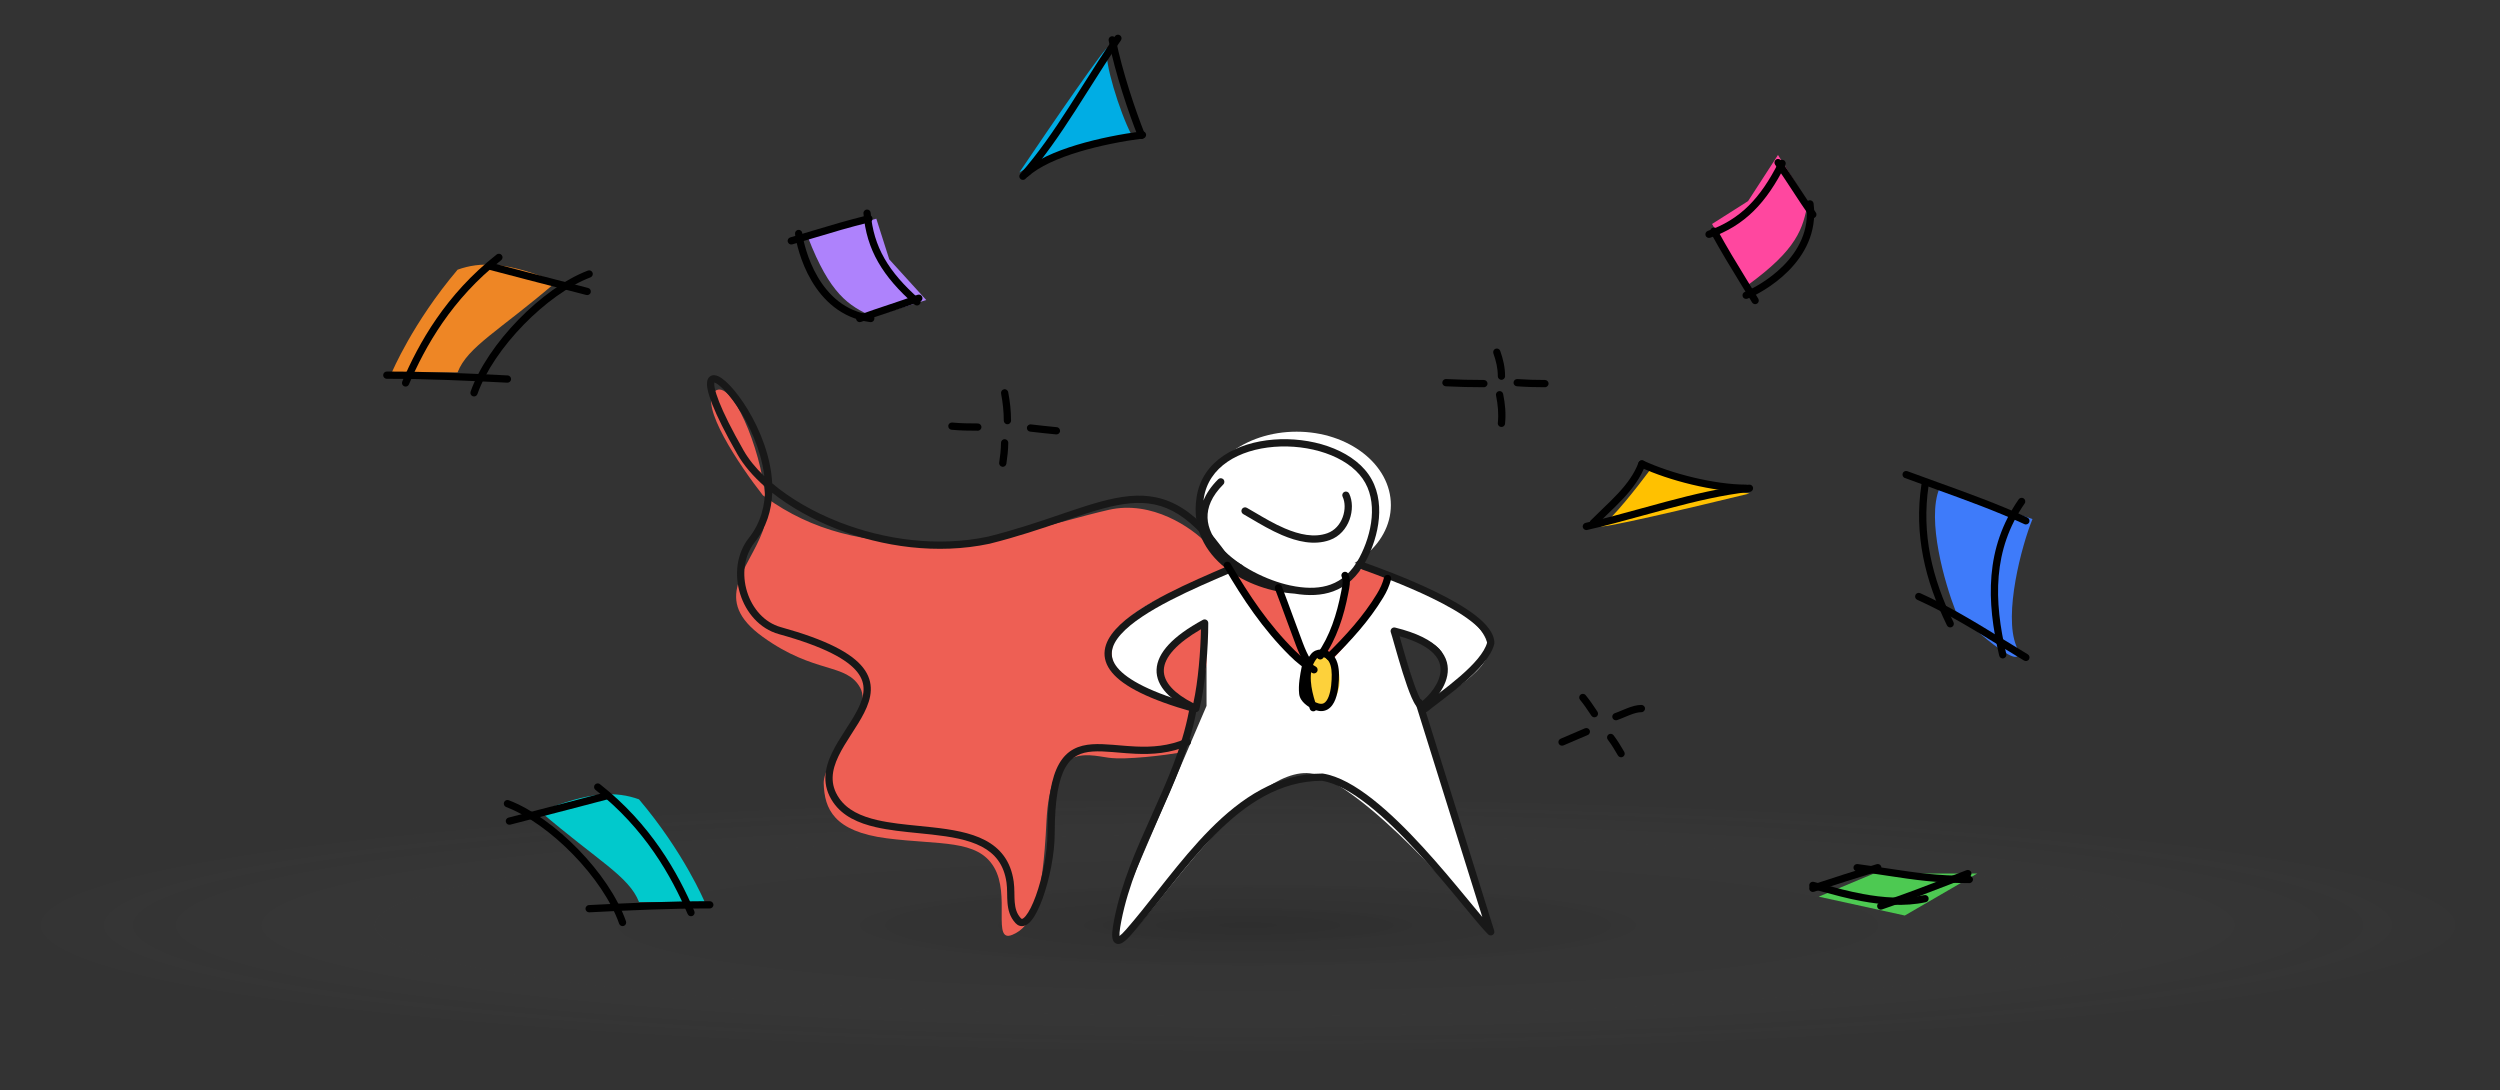 <svg fill="none" height="150" viewBox="0 0 344 150" width="344" xmlns="http://www.w3.org/2000/svg" xmlns:xlink="http://www.w3.org/1999/xlink"><rect x="0" y="0" width="344" height="150" fill="#333333" stroke="none"/><radialGradient id="a" cx="0" cy="0" gradientTransform="matrix(0 17.698 -171.558 0 171.741 127.309)" gradientUnits="userSpaceOnUse" r="1"><stop offset="0" stop-opacity=".1"/><stop offset="1" stop-color="#d9d9d9" stop-opacity="0"/></radialGradient><path d="m343.299 127.309c0 9.774-76.809 17.698-171.558 17.698-94.749 0-171.557-7.924-171.557-17.698s76.809-17.698 171.557-17.698c94.749 0 171.558 7.924 171.558 17.698z" fill="url(#a)"/><path d="m120.581 30.092-9.413 2.544c3.053 7.887 5.597 9.413 8.904 10.94l7.378-2.29-5.088-5.597z" fill="#ae82fc"/><path clip-rule="evenodd" d="m109.833 31.631c.274-.034.523.16.558.434.121.969.677 3.571 2.129 6.042 1.447 2.463 3.75 4.746 7.363 5.228.273.036.466.288.429.562-.036.274-.288.466-.561.429-4.02-.536-6.551-3.087-8.093-5.712-1.538-2.617-2.126-5.358-2.26-6.424-.034-.274.161-.524.435-.558z" fill="#000" fill-rule="evenodd"/><path clip-rule="evenodd" d="m120.049 29.971c.067.268-.096.539-.363.606-2.968.742-4.98 1.346-7.544 2.117-.941.283-1.957.588-3.122.931-.265.078-.543-.074-.621-.339-.078-.265.074-.543.339-.621 1.153-.339 2.162-.642 3.101-.924 2.572-.773 4.612-1.386 7.604-2.134.268-.067.539.096.606.364z" fill="#000" fill-rule="evenodd"/><path clip-rule="evenodd" d="m119.268 28.83c.275-.023.516.182.539.457.385 4.69 2.442 8.119 6.702 11.878.207.183.226.499.044.706-.183.207-.499.227-.706.044-4.39-3.874-6.625-7.525-7.037-12.546-.022-.275.182-.517.458-.539z" fill="#000" fill-rule="evenodd"/><path clip-rule="evenodd" d="m126.904 40.861c.095.26-.039.546-.299.641-1.405.511-2.746.958-4.08 1.403l-.003.001c-1.337.446-2.666.889-4.058 1.395-.26.094-.546-.04-.641-.299-.094-.26.04-.546.299-.641 1.406-.511 2.747-.958 4.081-1.403l.003-.001c1.336-.446 2.665-.889 4.057-1.395.26-.094.547.04.641.299z" fill="#000" fill-rule="evenodd"/><path d="m235.577 30.818 4.86 8.454c6.847-4.963 7.675-7.812 8.308-11.399l-4.095-6.55-4.115 6.347z" fill="#ff479f"/><path clip-rule="evenodd" d="m239.802 40.818c-.103-.256.022-.547.278-.65.906-.364 3.28-1.566 5.299-3.599 2.013-2.027 3.633-4.836 3.178-8.452-.035-.274.159-.524.433-.558s.524.16.559.434c.506 4.023-1.315 7.121-3.46 9.282-2.139 2.154-4.639 3.422-5.636 3.822-.257.103-.548-.021-.651-.278z" fill="#000" fill-rule="evenodd"/><path clip-rule="evenodd" d="m235.594 31.363c.242-.133.546-.045.679.197 1.474 2.68 2.571 4.471 3.97 6.754.514.838 1.068 1.743 1.696 2.782.143.236.067.544-.169.687s-.544.067-.687-.169c-.621-1.028-1.172-1.927-1.684-2.763-1.403-2.29-2.516-4.106-4.002-6.809-.133-.242-.045-.546.197-.679z" fill="#000" fill-rule="evenodd"/><path clip-rule="evenodd" d="m234.689 32.409c-.092-.26.045-.546.305-.638 4.437-1.568 7.228-4.431 9.777-9.508.124-.247.424-.346.671-.223.247.124.346.424.223.671-2.627 5.233-5.588 8.324-10.338 10.003-.26.092-.546-.044-.638-.305z" fill="#000" fill-rule="evenodd"/><path clip-rule="evenodd" d="m244.378 21.959c.227-.158.539-.101.696.126.853 1.229 1.627 2.412 2.397 3.588l.002.002c.771 1.179 1.538 2.351 2.383 3.568.157.227.101.538-.126.696-.227.158-.538.101-.696-.126-.852-1.229-1.627-2.412-2.397-3.588l-.001-.002c-.772-1.179-1.539-2.351-2.383-3.568-.158-.227-.102-.538.125-.696z" fill="#000" fill-rule="evenodd"/><path d="m220.385 72.32c1.372-.784 4.983-5.392 6.617-7.598 3.529 1.569 10.62 2.777 13.724 3.186-7.352 1.797-21.714 5.196-20.341 4.412z" fill="#ffc100"/><path clip-rule="evenodd" d="m226.1 63.372c.258.097.389.385.292.644-.649 1.732-1.755 3.196-2.985 4.526-.733.792-1.542 1.567-2.33 2.323-.512.491-1.015.973-1.483 1.446-.194.196-.511.198-.707.004-.197-.194-.198-.511-.004-.707.511-.517 1.03-1.013 1.545-1.507.764-.731 1.522-1.457 2.245-2.238 1.19-1.286 2.198-2.639 2.783-4.197.097-.259.385-.39.644-.293z" fill="#000" fill-rule="evenodd"/><path clip-rule="evenodd" d="m225.468 63.629c.117-.251.414-.359.665-.243 3.858 1.792 9.822 3.296 14.116 3.296.276 0 .5.224.5.5 0 .276-.224.5-.5.5-4.462 0-10.569-1.547-14.538-3.389-.25-.116-.359-.414-.243-.664z" fill="#000" fill-rule="evenodd"/><path clip-rule="evenodd" d="m241.223 67.128c.031.275-.167.522-.441.552-3.72.413-7.46 1.3-11.206 2.299-1.121.299-2.245.609-3.369.918-2.616.72-5.23 1.44-7.815 2.027-.269.061-.537-.108-.598-.377-.061-.269.107-.537.377-.598 2.561-.582 5.14-1.292 7.746-2.009 1.129-.311 2.262-.623 3.402-.927 3.757-1.001 7.556-1.905 11.352-2.326.275-.03.522.167.552.442z" fill="#000" fill-rule="evenodd"/><path d="m152.345 6.771c-.488 1.504 1.699 8.625 3.351 11.787-3.666 1.214-12.861 3.377-15.432 5.163 4.23-6.276 12.569-18.453 12.081-16.95z" fill="#00ade4"/><path clip-rule="evenodd" d="m157.249 19.095c-.256.102-.547-.023-.649-.279-1.308-3.281-3.149-8.737-4.05-13.236-.054-.271.121-.534.392-.588s.534.121.589.392c.885 4.42 2.703 9.814 3.998 13.062.102.257-.023.547-.28.649z" fill="#000" fill-rule="evenodd"/><path clip-rule="evenodd" d="m157.703 18.493c.036.274-.156.525-.43.561-2.712.357-5.899.961-8.804 1.837-2.921.882-5.491 2.021-7.024 3.416-.205.186-.521.171-.707-.034-.185-.204-.17-.52.034-.706 1.705-1.55 4.454-2.741 7.408-3.633 2.97-.897 6.213-1.51 8.962-1.872.274-.036.525.157.561.43z" fill="#000" fill-rule="evenodd"/><path clip-rule="evenodd" d="m140.424 24.632c-.207-.182-.227-.498-.044-.706 2.473-2.808 4.644-5.981 6.743-9.239.628-.976 1.252-1.961 1.875-2.946 1.45-2.293 2.901-4.585 4.418-6.758.158-.226.469-.282.696-.124.226.158.282.47.124.696-1.504 2.154-2.934 4.414-4.379 6.698-.626.99-1.255 1.983-1.894 2.975-2.105 3.268-4.308 6.493-6.833 9.359-.183.207-.499.227-.706.045z" fill="#000" fill-rule="evenodd"/><path d="m87.925 109.989c-3.094-1.116-6.779-1.13-13.558 1.694 7.909 6.779 12.183 8.896 13.558 12.428h9.039s-2.825-6.779-9.039-14.122z" fill="#01c9cc"/><path clip-rule="evenodd" d="m69.353 110.4c.098-.258.387-.387.645-.289 3.16 1.204 6.614 3.731 9.556 6.752 2.942 3.022 5.418 6.587 6.583 9.907.091.261-.046.546-.306.638-.261.091-.546-.046-.637-.307-1.101-3.139-3.477-6.583-6.356-9.54-2.88-2.958-6.215-5.38-9.195-6.515-.258-.099-.388-.388-.289-.646z" fill="#000" fill-rule="evenodd"/><path clip-rule="evenodd" d="m83.962 109.378c.071.267-.088.541-.355.611-3.499.927-7.004 1.832-10.507 2.737-.962.248-1.923.496-2.884.745-.267.069-.54-.091-.609-.359-.069-.267.091-.54.359-.609.962-.249 1.924-.498 2.886-.746 3.503-.905 7.004-1.809 10.5-2.734.267-.071.541.088.611.355z" fill="#000" fill-rule="evenodd"/><path clip-rule="evenodd" d="m81.849 107.984c.171-.217.485-.255.702-.084 7.004 5.503 10.722 12.187 12.99 17.48.109.254-.009.548-.263.657-.254.108-.548-.009-.656-.263-2.232-5.208-5.866-11.727-12.689-17.088-.217-.17-.255-.485-.084-.702z" fill="#000" fill-rule="evenodd"/><path clip-rule="evenodd" d="m97.668 125.002c-5.532 0-11.036.25-16.576.535-.276.014-.511-.198-.525-.474s.198-.511.474-.525c5.542-.285 11.067-.536 16.627-.536.276 0 .5.224.5.5s-.224.5-.5.5z" fill="#000" fill-rule="evenodd"/><path d="m62.966 37.11c3.094-1.115 6.779-1.13 13.558 1.695-7.909 6.779-12.183 8.896-13.558 12.428h-9.039s2.825-6.779 9.039-14.123z" fill="#ee8625"/><path clip-rule="evenodd" d="m81.537 37.521c-.098-.258-.387-.388-.645-.289-3.16 1.204-6.614 3.731-9.556 6.752-2.942 3.022-5.418 6.587-6.583 9.907-.091.261.046.546.306.637s.546-.046.637-.306c1.101-3.139 3.477-6.583 6.356-9.54 2.88-2.958 6.215-5.38 9.195-6.515.258-.098.388-.387.289-.645z" fill="#000" fill-rule="evenodd"/><path clip-rule="evenodd" d="m66.929 36.499c-.071.267.088.541.355.611 3.499.926 7.004 1.831 10.507 2.736.962.248 1.923.497 2.884.745.267.069.54-.091.609-.359.069-.267-.091-.54-.359-.609-.962-.249-1.924-.497-2.886-.746-3.503-.905-7.004-1.809-10.5-2.734-.267-.071-.541.088-.611.355z" fill="#000" fill-rule="evenodd"/><path clip-rule="evenodd" d="m69.042 35.105c-.171-.217-.485-.255-.702-.084-7.004 5.503-10.722 12.188-12.99 17.48-.109.254.009.548.263.656s.548-.009.657-.263c2.232-5.208 5.865-11.727 12.689-17.088.217-.171.255-.485.084-.702z" fill="#000" fill-rule="evenodd"/><path clip-rule="evenodd" d="m53.223 52.123c5.532 0 11.036.25 16.576.535.276.014.511-.198.525-.474.014-.276-.198-.511-.474-.525-5.542-.285-11.067-.536-16.627-.536-.276 0-.5.224-.5.5 0 .276.224.5.5.5z" fill="#000" fill-rule="evenodd"/><path d="m257.837 120.203-7.579 3.176 11.842 2.598 9.947-5.774z" fill="#4dc952"/><path clip-rule="evenodd" d="m258.862 119.245c.081.264-.068.544-.332.624-2.988.909-5.959 1.857-8.927 2.84-.262.087-.545-.055-.632-.317s.055-.545.317-.632c2.975-.986 5.954-1.936 8.95-2.848.265-.08.544.069.624.333z" fill="#000" fill-rule="evenodd"/><path clip-rule="evenodd" d="m248.96 121.707c.067-.268.339-.431.607-.364.477.119 1.013.266 1.6.426 1.46.399 3.232.884 5.175 1.244 2.714.502 5.687.744 8.438.155.27-.058.536.114.594.384.057.27-.115.536-.385.593-2.937.63-6.058.364-8.829-.149-1.987-.368-3.833-.872-5.303-1.274-.572-.157-1.088-.297-1.533-.409-.268-.067-.431-.338-.364-.606z" fill="#000" fill-rule="evenodd"/><path clip-rule="evenodd" d="m255.044 119.325c.036-.274.287-.466.561-.43 1.587.212 2.976.422 4.269.618 3.706.562 6.619 1.003 11.104 1.003.276 0 .5.224.5.5s-.224.5-.5.5c-4.566 0-7.568-.455-11.299-1.021-1.284-.194-2.655-.402-4.206-.609-.274-.036-.466-.288-.429-.561z" fill="#000" fill-rule="evenodd"/><path clip-rule="evenodd" d="m271.242 120.024c.099.258-.03.547-.288.646-.976.375-1.856.717-2.68 1.036-3.164 1.227-5.508 2.136-9.323 3.44-.261.089-.546-.051-.635-.312s.05-.545.312-.635c3.794-1.296 6.118-2.197 9.278-3.423.826-.32 1.708-.662 2.689-1.039.258-.1.547.029.647.287z" fill="#000" fill-rule="evenodd"/><path d="m279.671 71.425c-3.341-1.205-11.917-3.734-12.808-4.216-1.782 4.336.742 13.049 2.227 16.863 2.97 3.011 10.136 9.154 8.354 4.818s.742-13.852 2.227-17.466z" fill="#3e7bfa"/><path clip-rule="evenodd" d="m264.957 66.256c.273.041.461.296.42.569-.993 6.617.46 12.721 3.425 18.791.121.248.018.547-.23.669s-.548.018-.669-.23c-3.027-6.198-4.546-12.508-3.515-19.378.041-.273.296-.461.569-.42z" fill="#000" fill-rule="evenodd"/><path clip-rule="evenodd" d="m278.465 68.585c.227.157.284.469.127.696-4.411 6.371-4.265 13.338-2.527 20.71.063.269-.103.538-.372.601-.269.063-.538-.103-.601-.372-1.765-7.487-1.969-14.797 2.678-21.508.157-.227.468-.284.695-.127z" fill="#000" fill-rule="evenodd"/><path clip-rule="evenodd" d="m261.813 65.13c.096-.259.384-.391.643-.294 1.389.517 2.792 1.023 4.198 1.53 4.14 1.493 8.317 2.999 12.319 4.846.251.116.36.413.245.663-.116.251-.413.36-.664.244-3.959-1.827-8.078-3.313-12.206-4.802-1.415-.51-2.83-1.02-4.241-1.545-.259-.096-.391-.384-.294-.643z" fill="#000" fill-rule="evenodd"/><path clip-rule="evenodd" d="m263.56 81.871c.113-.252.409-.364.661-.251 4.097 1.844 7.792 4.118 11.513 6.407 1.09.671 2.182 1.343 3.286 2.006.237.142.314.449.172.686s-.449.314-.686.172c-1.127-.676-2.232-1.356-3.33-2.032-3.711-2.283-7.333-4.512-11.365-6.327-.252-.113-.365-.409-.251-.661z" fill="#000" fill-rule="evenodd"/><path d="m152.55 70.159c5.961-1.376 11.464 2.484 13.471 4.586l3.495 4.622-6.904 24.164c-2.336.383-7.62 1.066-10.062.732-3.054-.419-8.035-2.092-8.558 8.787-.523 10.878-1.883 14.435-4.707 15.586-2.824 1.15-.209-5.44-2.511-9.31-2.301-3.871-7.427-3.034-14.749-3.975-7.322-.942-8.577-4.08-8.682-7.532s6.904-9.728 5.021-13.18c-1.883-3.452-6.227-1.837-13.393-6.996-7.165-5.159-2.006-9.172 0-14.617.427-1.157.504-2.793.333-4.63-.111-.08-.222-.161-.333-.243-3.152-4.013-8.885-12.496-6.592-14.331 2.257-1.806 6.292 7.765 6.925 14.574 6.501 4.687 13.584 6.349 22.883 6.349 9.459 0 16.911-2.866 24.363-4.586z" fill="#ee5f54"/><path d="m154.018 86.628c1.847-3.508 11.002-6.77 15.349-7.963 2.346-1.577 9.347-3.924 18.579-.692 11.54 4.039 16.848 7.963 16.848 11.54s-10.501 8.655-8.539 7.616 2.423-4.616 2.308-6.809c-.092-1.754-4.347-3.193-6.463-3.693 4.424 14.002 13.156 41.89 12.694 41.429-.577-.577-14.771-18.003-23.31-21.349-8.54-3.347-22.965 19.733-26.196 21.926-3.231 2.192-1.27-3.462 0-6.463 1.015-2.4 7.578-17.694 10.732-25.042v-10.501c0-.654-.969-.992-4.847 2.885-3.877 3.877.462 6.693 3.116 7.616.808.692 1.062 1.454-4.385-1.039-6.809-3.116-8.193-5.078-5.886-9.463z" fill="#fff"/><path d="m191.385 69.5c0 5.578-5.806 10.1-12.968 10.1s-12.968-4.522-12.968-10.1c0-5.578 5.806-10.1 12.968-10.1s12.968 4.522 12.968 10.1z" fill="#fff"/><path d="m179.906 91.358c-4.129-2.563-8.72-9.907-10.5-13.258l6.763 3.114 3.737 9.521 2.047-.712c1.281-1.495 2.788-7.623 3.381-10.5l2.314-1.424 3.292 1.424c-.427 3.346-5.636 9.284-8.186 11.835z" fill="#ee5f54"/><path d="m184.337 93.626c0 1.993-1.121 3.608-2.503 3.608s-2.502-1.615-2.502-3.608 1.12-3.608 2.502-3.608 2.503 1.615 2.503 3.608z" fill="#fdd13b"/><g clip-rule="evenodd" fill-rule="evenodd"><path d="m98.958 55.309c.618 1.562 1.691 3.75 3.367 6.684.684 1.196 1.648 2.389 2.845 3.538-.059-.503-.142-1.005-.246-1.504-.723-3.467-2.446-6.734-4.055-8.9-.808-1.088-1.563-1.864-2.12-2.252-.22-.153-.369-.217-.453-.239-.026.126-.028.38.064.816.098.463.288 1.076.598 1.857zm7.297 11.197c-.045-.903-.168-1.802-.352-2.683-.758-3.635-2.554-7.034-4.231-9.292-.835-1.124-1.666-1.999-2.352-2.476-.33-.23-.699-.419-1.059-.429-.196-.005-.404.044-.583.183-.176.136-.278.323-.333.511-.105.356-.073.817.036 1.339.113.538.325 1.208.646 2.019.642 1.623 1.74 3.858 3.429 6.812.884 1.547 2.187 3.067 3.815 4.491.05 2.493-.566 4.939-2.223 7.039-1.739 2.203-1.998 5.154-1.202 7.707.795 2.551 2.673 4.794 5.322 5.528 6.322 1.751 9.457 3.517 10.801 5.226.654.832.885 1.652.855 2.479-.031.845-.335 1.73-.81 2.673-.449.891-1.032 1.797-1.64 2.74-.035.056-.071.112-.107.168-.639.994-1.297 2.028-1.799 3.083-.503 1.056-.865 2.162-.895 3.305-.03 1.154.281 2.318 1.077 3.476 1.319 1.918 3.476 2.867 5.874 3.418 1.819.418 3.849.62 5.843.819.626.062 1.247.124 1.858.192 2.595.29 4.999.691 6.842 1.654 1.803.942 3.076 2.424 3.428 4.958.06.425.075.867.084 1.333.001.072.002.145.004.218.006.393.013.804.046 1.205.078.964.311 1.963 1.105 2.819.315.338.726.495 1.173.378.391-.102.724-.393.999-.724.56-.674 1.097-1.777 1.563-3.059.937-2.58 1.66-6.098 1.66-8.955 0-4.704.558-7.468 1.476-9.075.452-.79.988-1.296 1.593-1.624.611-.33 1.322-.494 2.142-.552.823-.058 1.731-.008 2.731.072.253.02.511.043.775.065.77.066 1.584.136 2.42.172 2.257.098 4.749-.043 7.314-1.158.253-.11.369-.405.259-.658s-.404-.369-.658-.259c-2.368 1.029-4.688 1.171-6.872 1.076-.813-.035-1.596-.102-2.36-.168-.269-.023-.534-.046-.798-.067-1.005-.08-1.978-.136-2.882-.073-.907.064-1.77.25-2.547.671-.783.424-1.449 1.07-1.985 2.007-1.055 1.847-1.608 4.836-1.608 9.571 0 2.721-.696 6.123-1.6 8.614-.455 1.253-.945 2.223-1.392 2.76-.228.275-.394.374-.483.397l-.002.001c-.032.008-.08.021-.185-.093-.576-.62-.771-1.358-.841-2.219-.03-.367-.037-.74-.043-1.133-.002-.075-.003-.151-.004-.228-.009-.469-.025-.963-.093-1.452-.401-2.878-1.89-4.627-3.956-5.707-2.027-1.059-4.602-1.472-7.194-1.761-.64-.071-1.281-.135-1.918-.199-1.979-.197-3.918-.39-5.67-.793-2.309-.53-4.167-1.399-5.274-3.01-.679-.987-.926-1.943-.901-2.883.024-.951.328-1.914.798-2.901.471-.989 1.094-1.973 1.737-2.973.038-.06.077-.12.116-.18.599-.931 1.209-1.878 1.683-2.818.505-1.001.878-2.036.916-3.087.039-1.068-.27-2.119-1.068-3.134-1.562-1.986-4.988-3.817-11.32-5.571-2.247-.622-3.915-2.553-4.634-4.862-.719-2.307-.461-4.898 1.032-6.789 1.64-2.078 2.339-4.444 2.43-6.834 2.448 1.936 5.494 3.658 8.877 4.98 6.288 2.456 13.82 3.559 21.013 2.034.006-.001.012-.003.018-.004 3.822-.956 7.106-2.073 9.992-3.055.372-.127.737-.251 1.096-.372 3.16-1.069 5.806-1.905 8.218-2.129 2.386-.222 4.531.155 6.694 1.521 2.182 1.378 4.416 3.782 6.923 7.682.149.232.458.3.69.15.233-.149.3-.459.151-.691-2.543-3.955-4.872-6.497-7.23-7.987-2.377-1.501-4.749-1.911-7.321-1.672-2.547.237-5.301 1.114-8.446 2.178-.36.122-.726.246-1.098.373-2.886.982-6.127 2.085-9.903 3.029-6.963 1.475-14.292.41-20.433-1.989-3.625-1.416-6.809-3.285-9.25-5.346z" fill="#181818"/><path d="m182.723 61.406c2.307.798 4.33 2.089 5.583 3.867 1.259 1.788 1.611 3.937 1.432 6.037-.178 2.099-.89 4.184-1.801 5.895-1.147 2.155-2.664 3.501-4.497 4.168-1.598.582-3.393.631-5.323.31-3.104-.199-6.754-1.361-9.493-3.531-2.765-2.191-4.615-5.429-3.979-9.705.758-5.089 5.589-7.565 10.603-7.96 2.528-.199 5.163.119 7.475.918zm-4.473 19.286c-.241-.041-.485-.087-.733-.14-3.179-.68-7.138-2.619-9.449-5.183-1.15-1.276-1.857-2.668-1.908-4.104-.05-1.422.54-2.98 2.17-4.611.196-.195.196-.512 0-.707-.195-.195-.512-.195-.707 0-.971.972-1.635 1.954-2.027 2.933.011-.095.024-.19.038-.286.655-4.393 4.855-6.729 9.693-7.11 2.398-.189 4.894.115 7.069.866 2.179.753 3.997 1.943 5.092 3.498 1.087 1.543 1.419 3.436 1.254 5.376-.165 1.941-.828 3.896-1.687 5.51-1.051 1.972-2.39 3.129-3.957 3.699-1.392.507-3.009.566-4.833.261-.005-.001-.01-.002-.015-.003z" fill="#181818"/><path d="m169.977 77.993c.109.254-.009.548-.263.657-.14.06-.282.121-.425.182-2.519 1.078-5.47 2.342-8.178 3.736-2.875 1.48-5.414 3.076-6.869 4.707-.725.812-1.144 1.593-1.24 2.337-.093.723.111 1.478.775 2.281.676.816 1.822 1.67 3.585 2.538 1.759.866 4.103 1.732 7.142 2.585.266.075.421.351.346.617-.074.266-.35.421-.616.346-3.075-.863-5.481-1.748-7.313-2.65-1.828-.9-3.113-1.83-3.914-2.798-.812-.981-1.131-2.007-.997-3.047.131-1.019.689-1.981 1.486-2.875 1.587-1.78 4.271-3.445 7.158-4.931 2.74-1.411 5.721-2.687 8.233-3.763.146-.063.291-.124.434-.186.253-.109.547.009.656.263z" fill="#181818"/><path d="m187.113 77.711c.095-.259.382-.393.641-.298.103.038.231.084.38.138 1.569.569 5.574 2.019 9.332 3.846 2.056.999 4.062 2.122 5.562 3.288.75.583 1.39 1.19 1.846 1.812.456.621.754 1.291.754 1.99 0 .041-.005.082-.015.121-.226.904-.796 1.813-1.514 2.679-.722.873-1.625 1.737-2.565 2.552-.94.815-1.928 1.589-2.822 2.277-.224.172-.441.338-.65.498-.633.484-1.19.91-1.627 1.269-.213.175-.528.145-.703-.068-.176-.213-.145-.528.068-.704.451-.372 1.03-.814 1.667-1.302.207-.158.419-.32.635-.486.891-.685 1.86-1.444 2.777-2.239.919-.797 1.777-1.621 2.45-2.434.659-.795 1.113-1.546 1.297-2.222-.016-.396-.193-.842-.558-1.339-.382-.52-.945-1.062-1.654-1.614-1.418-1.103-3.352-2.19-5.385-3.178-3.707-1.802-7.663-3.235-9.236-3.805-.15-.054-.278-.101-.383-.139-.259-.095-.392-.382-.297-.641z" fill="#181818"/><path d="m195.11 96.162c.264-.082.544.065.627.328l9.868 31.581c.068.219-.021.456-.217.576-.195.119-.447.09-.611-.07-.747-.734-1.933-2.174-3.391-3.941-.154-.187-.311-.378-.47-.571-1.685-2.042-3.71-4.475-5.886-6.848-2.178-2.374-4.498-4.676-6.772-6.462-2.269-1.783-4.439-3.007-6.339-3.319-5.791.014-10.505 3.148-14.708 7.387-2.104 2.122-4.066 4.505-5.96 6.887-.424.532-.844 1.064-1.262 1.594-1.447 1.833-2.865 3.629-4.276 5.245-.515.589-.946.995-1.307 1.191-.18.098-.415.184-.668.138-.287-.052-.466-.247-.562-.443-.088-.181-.122-.388-.134-.578-.013-.198-.006-.419.013-.652.04-.466.133-1.026.248-1.622.988-5.097 3.08-9.751 5.148-14.352l.044-.097c2.09-4.65 4.147-9.249 5.107-14.288.052-.271.314-.449.585-.398s.449.313.398.585c-.986 5.173-3.095 9.877-5.178 14.511l-.022.048c-2.082 4.634-4.134 9.199-5.1 14.181-.114.587-.198 1.105-.233 1.516-.017.205-.021.372-.012.502.199-.14.498-.417.919-.9 1.394-1.595 2.791-3.365 4.235-5.194.42-.532.845-1.07 1.274-1.61 1.898-2.386 3.888-4.805 6.033-6.969 4.286-4.322 9.254-7.682 15.458-7.682.026 0 .052.002.078.006 2.167.342 4.517 1.702 6.839 3.527 2.334 1.833 4.696 4.18 6.89 6.572 2.196 2.394 4.235 4.844 5.921 6.887.154.187.305.37.453.55.682.826 1.294 1.569 1.825 2.197l-9.183-29.387c-.082-.264.065-.544.328-.626z" fill="#181818"/><path d="m184.98 67.686c.249-.119.547-.015.667.234.493 1.026.488 2.38.052 3.577-.439 1.207-1.343 2.325-2.731 2.818-2.154.766-4.494.198-6.567-.687-1.525-.651-2.981-1.511-4.168-2.211-.424-.251-.814-.481-1.16-.674-.241-.135-.328-.439-.193-.68.134-.241.439-.328.68-.193.382.213.796.457 1.237.718 1.174.693 2.537 1.498 3.996 2.121 2.005.856 4.049 1.301 5.84.664 1.05-.373 1.767-1.229 2.127-2.218.364-1.0.338-2.067-.015-2.802-.119-.249-.014-.548.235-.667z" fill="#181818"/><path d="m166.014 85.299c.151.09.244.253.244.43 0 3.206-.354 8.387-1.226 11.876-.036.145-.135.266-.27.33s-.291.065-.427.002c-1.641-.766-2.948-1.629-3.841-2.587-.898-.963-1.395-2.042-1.351-3.211.044-1.161.618-2.318 1.672-3.449 1.053-1.131 2.614-2.268 4.705-3.401.155-.084.342-.08.494.01zm-1.811 11.462c.674-3.049.994-7.201 1.047-10.175-1.652.958-2.871 1.892-3.703 2.785-.953 1.023-1.373 1.962-1.404 2.805-.032.835.314 1.668 1.083 2.491.679.729 1.675 1.433 2.977 2.093z" fill="#181818"/><path d="m191.466 86.511c.122-.142.314-.203.497-.159 3.04.744 4.952 1.751 6.05 2.91 1.123 1.185 1.362 2.493 1.129 3.703-.227 1.181-.895 2.245-1.548 3.031-.329.397-.663.732-.952.987-.277.244-.546.444-.742.536-.266.125-.519.05-.687-.054-.154-.096-.28-.237-.379-.372-.202-.274-.404-.669-.601-1.117-.397-.906-.825-2.154-1.223-3.421-.399-1.271-.775-2.578-1.069-3.61-.041-.147-.081-.288-.12-.422-.096-.339-.18-.637-.251-.88-.102-.354-.165-.558-.19-.619-.07-.174-.037-.373.086-.515zm1.118 1.039c.059.207.126.444.2.705.038.134.078.274.119.419.293 1.03.666 2.327 1.061 3.583.397 1.261.81 2.465 1.185 3.319.189.432.356.743.49.925.001.002.003.004.004.006.087-.063.201-.153.337-.273.251-.222.549-.521.845-.877.598-.72 1.153-1.631 1.335-2.58.177-.92.011-1.894-.873-2.826-.816-.861-2.27-1.712-4.703-2.401z" fill="#181818"/><path d="m168.631 77.357c.238-.139.544-.059.684.179 2.566 4.393 5.256 8.411 8.853 11.977.924.916 1.791 1.601 2.885 2.214.241.135.327.44.192.681s-.44.327-.68.192c-1.187-.664-2.125-1.408-3.102-2.376-3.687-3.656-6.427-7.759-9.012-12.183-.139-.238-.059-.545.18-.684z" fill="#000"/><path d="m175.735 80.41c.258-.099.547.029.646.287.523 1.36 1.035 2.757 1.545 4.149.45 1.229.9 2.455 1.354 3.65.323.848.653 1.599 1.107 2.342.144.236.07.543-.166.687-.235.144-.543.07-.687-.166-.499-.817-.855-1.633-1.188-2.508-.473-1.242-.92-2.463-1.366-3.681-.501-1.368-1.001-2.731-1.533-4.115-.099-.258.03-.547.288-.646z" fill="#000"/><path d="m181.729 89.37c.472-.01.953.142 1.328.415.517.376.81.914.974 1.452.164.536.21 1.103.214 1.587.007.852-.065 2.296-.494 3.4-.213.551-.545 1.093-1.075 1.394-.469.266-1.013.301-1.61.11-.053.056-.12.101-.198.128-.261.09-.546-.048-.636-.309-.03-.085-.059-.172-.089-.26-.205-.127-.413-.277-.602-.448-.363-.327-.715-.783-.777-1.354-.136-1.254.128-2.604.359-3.788.046-.236.091-.465.131-.686.049-.272.31-.452.581-.403.045.008.086.022.125.04.123-.227.269-.446.439-.656.352-.433.853-.612 1.33-.623zm-.755 7.237c.051.026.101.05.15.072.53.241.849.188 1.058.069.239-.136.459-.427.637-.886.356-.917.432-2.201.426-3.03-.003-.435-.046-.895-.17-1.302-.124-.406-.319-.727-.606-.935-.199-.145-.466-.23-.718-.224-.247.005-.446.094-.576.253-.68.838-.879 1.933-.798 3.128.066.968.313 1.96.597 2.856z" fill="#000"/><path d="m184.848 78.727c.247-.123.547-.023.671.224.233.467.247 1.0.207 1.457-.033.373-.109.752-.171 1.061-.014.071-.028.139-.04.201-.583 3.038-1.589 6.285-3.445 8.87-.161.224-.473.276-.698.115-.224-.161-.275-.473-.114-.698 1.733-2.414 2.703-5.498 3.275-8.475.015-.077.03-.155.046-.233.061-.305.123-.616.151-.928.034-.394.003-.704-.106-.922-.123-.247-.023-.547.224-.671z" fill="#000"/><path d="m191.055 79.116c.267.07.426.344.356.611-.241.915-.595 1.69-1.085 2.498-1.954 3.221-4.402 5.883-7.033 8.485-.196.194-.513.192-.707-.004-.194-.196-.193-.513.004-.707 2.613-2.584 4.992-5.178 6.881-8.292.449-.742.761-1.428.973-2.234.07-.267.344-.427.611-.356z" fill="#000"/><path d="m198.462 52.631c.013-.276.248-.488.524-.474 1.732.087 3.459.127 5.194.127.276 0 .5.224.5.5 0 .276-.224.5-.5.5-1.75 0-3.494-.041-5.244-.128-.276-.014-.488-.248-.474-.524z" fill="#000"/><path d="m205.796 47.983c.26-.091.545.046.637.306.401 1.143.665 2.225.665 3.475 0 .276-.224.5-.5.5-.277 0-.5-.224-.5-.5 0-1.098-.229-2.063-.609-3.144-.091-.261.046-.546.307-.637z" fill="#000"/><path d="m208.263 52.62c.02-.275.26-.482.535-.462 1.259.092 2.515.126 3.783.126.276 0 .5.224.5.5 0 .276-.224.5-.5.5-1.285 0-2.567-.034-3.856-.129-.275-.02-.482-.26-.462-.535z" fill="#000"/><path d="m206.246 53.82c.271-.054.534.121.588.392.276 1.378.404 2.674.262 4.094-.028.275-.273.475-.547.448-.275-.028-.476-.273-.448-.547.129-1.293.015-2.485-.247-3.799-.055-.271.121-.534.392-.588z" fill="#000"/><path d="m130.483 58.592c.025-.275.269-.477.544-.451 1.182.11 2.316.125 3.518.125.276 0 .5.224.5.5s-.224.5-.5.5c-1.207 0-2.38-.015-3.611-.13-.275-.026-.477-.269-.451-.544z" fill="#000"/><path d="m138.145 53.566c.271-.052.533.126.585.398.247 1.301.39 2.579.39 3.913 0 .276-.224.5-.5.5s-.5-.224-.5-.5c0-1.26-.135-2.475-.373-3.725-.051-.271.127-.533.398-.585z" fill="#000"/><path d="m141.304 58.834c.034-.274.283-.469.557-.436 1.181.143 2.363.262 3.554.381.275.027.475.273.448.547-.028.275-.273.475-.548.448-1.189-.119-2.381-.238-3.574-.383-.275-.033-.47-.282-.437-.557z" fill="#000"/><path d="m138.246 60.432c.276.004.497.231.493.507-.014 1.007-.118 1.906-.26 2.867-.04.273-.295.462-.568.421-.273-.04-.462-.295-.421-.568.139-.94.236-1.79.249-2.734.004-.276.231-.497.507-.493z" fill="#000"/><path d="m218.741 100.479c.109.254-.009.548-.263.656l-3.347 1.435c-.254.109-.548-.009-.657-.262-.109-.254.009-.548.263-.657l3.347-1.435c.254-.108.548.009.657.263z" fill="#000"/><path d="m217.479 95.585c.213-.176.528-.146.704.067.574.696 1.05 1.411 1.528 2.129.032.048.064.096.096.144.153.23.091.54-.139.693-.229.153-.54.091-.693-.139-.03-.045-.06-.09-.09-.134-.484-.727-.933-1.401-1.474-2.056-.176-.213-.145-.528.068-.704z" fill="#000"/><path d="m223.586 98.662c-.371.155-.75.315-1.078.425-.262.088-.546-.052-.634-.314-.088-.262.052-.545.314-.634.307-.103.614-.233.948-.374.235-.099.484-.204.756-.31.612-.238 1.298-.458 1.963-.458.276 0 .5.224.5.5 0 .276-.224.5-.5.5-.467 0-1.006.159-1.601.39-.21.082-.438.177-.668.274z" fill="#000"/><path d="m221.328 101.073c.221-.166.534-.122.7.099.569.755 1.014 1.497 1.468 2.282.139.239.057.545-.182.683s-.545.057-.683-.182c-.451-.779-.871-1.478-1.401-2.181-.167-.221-.122-.535.098-.701z" fill="#000"/></g></svg>